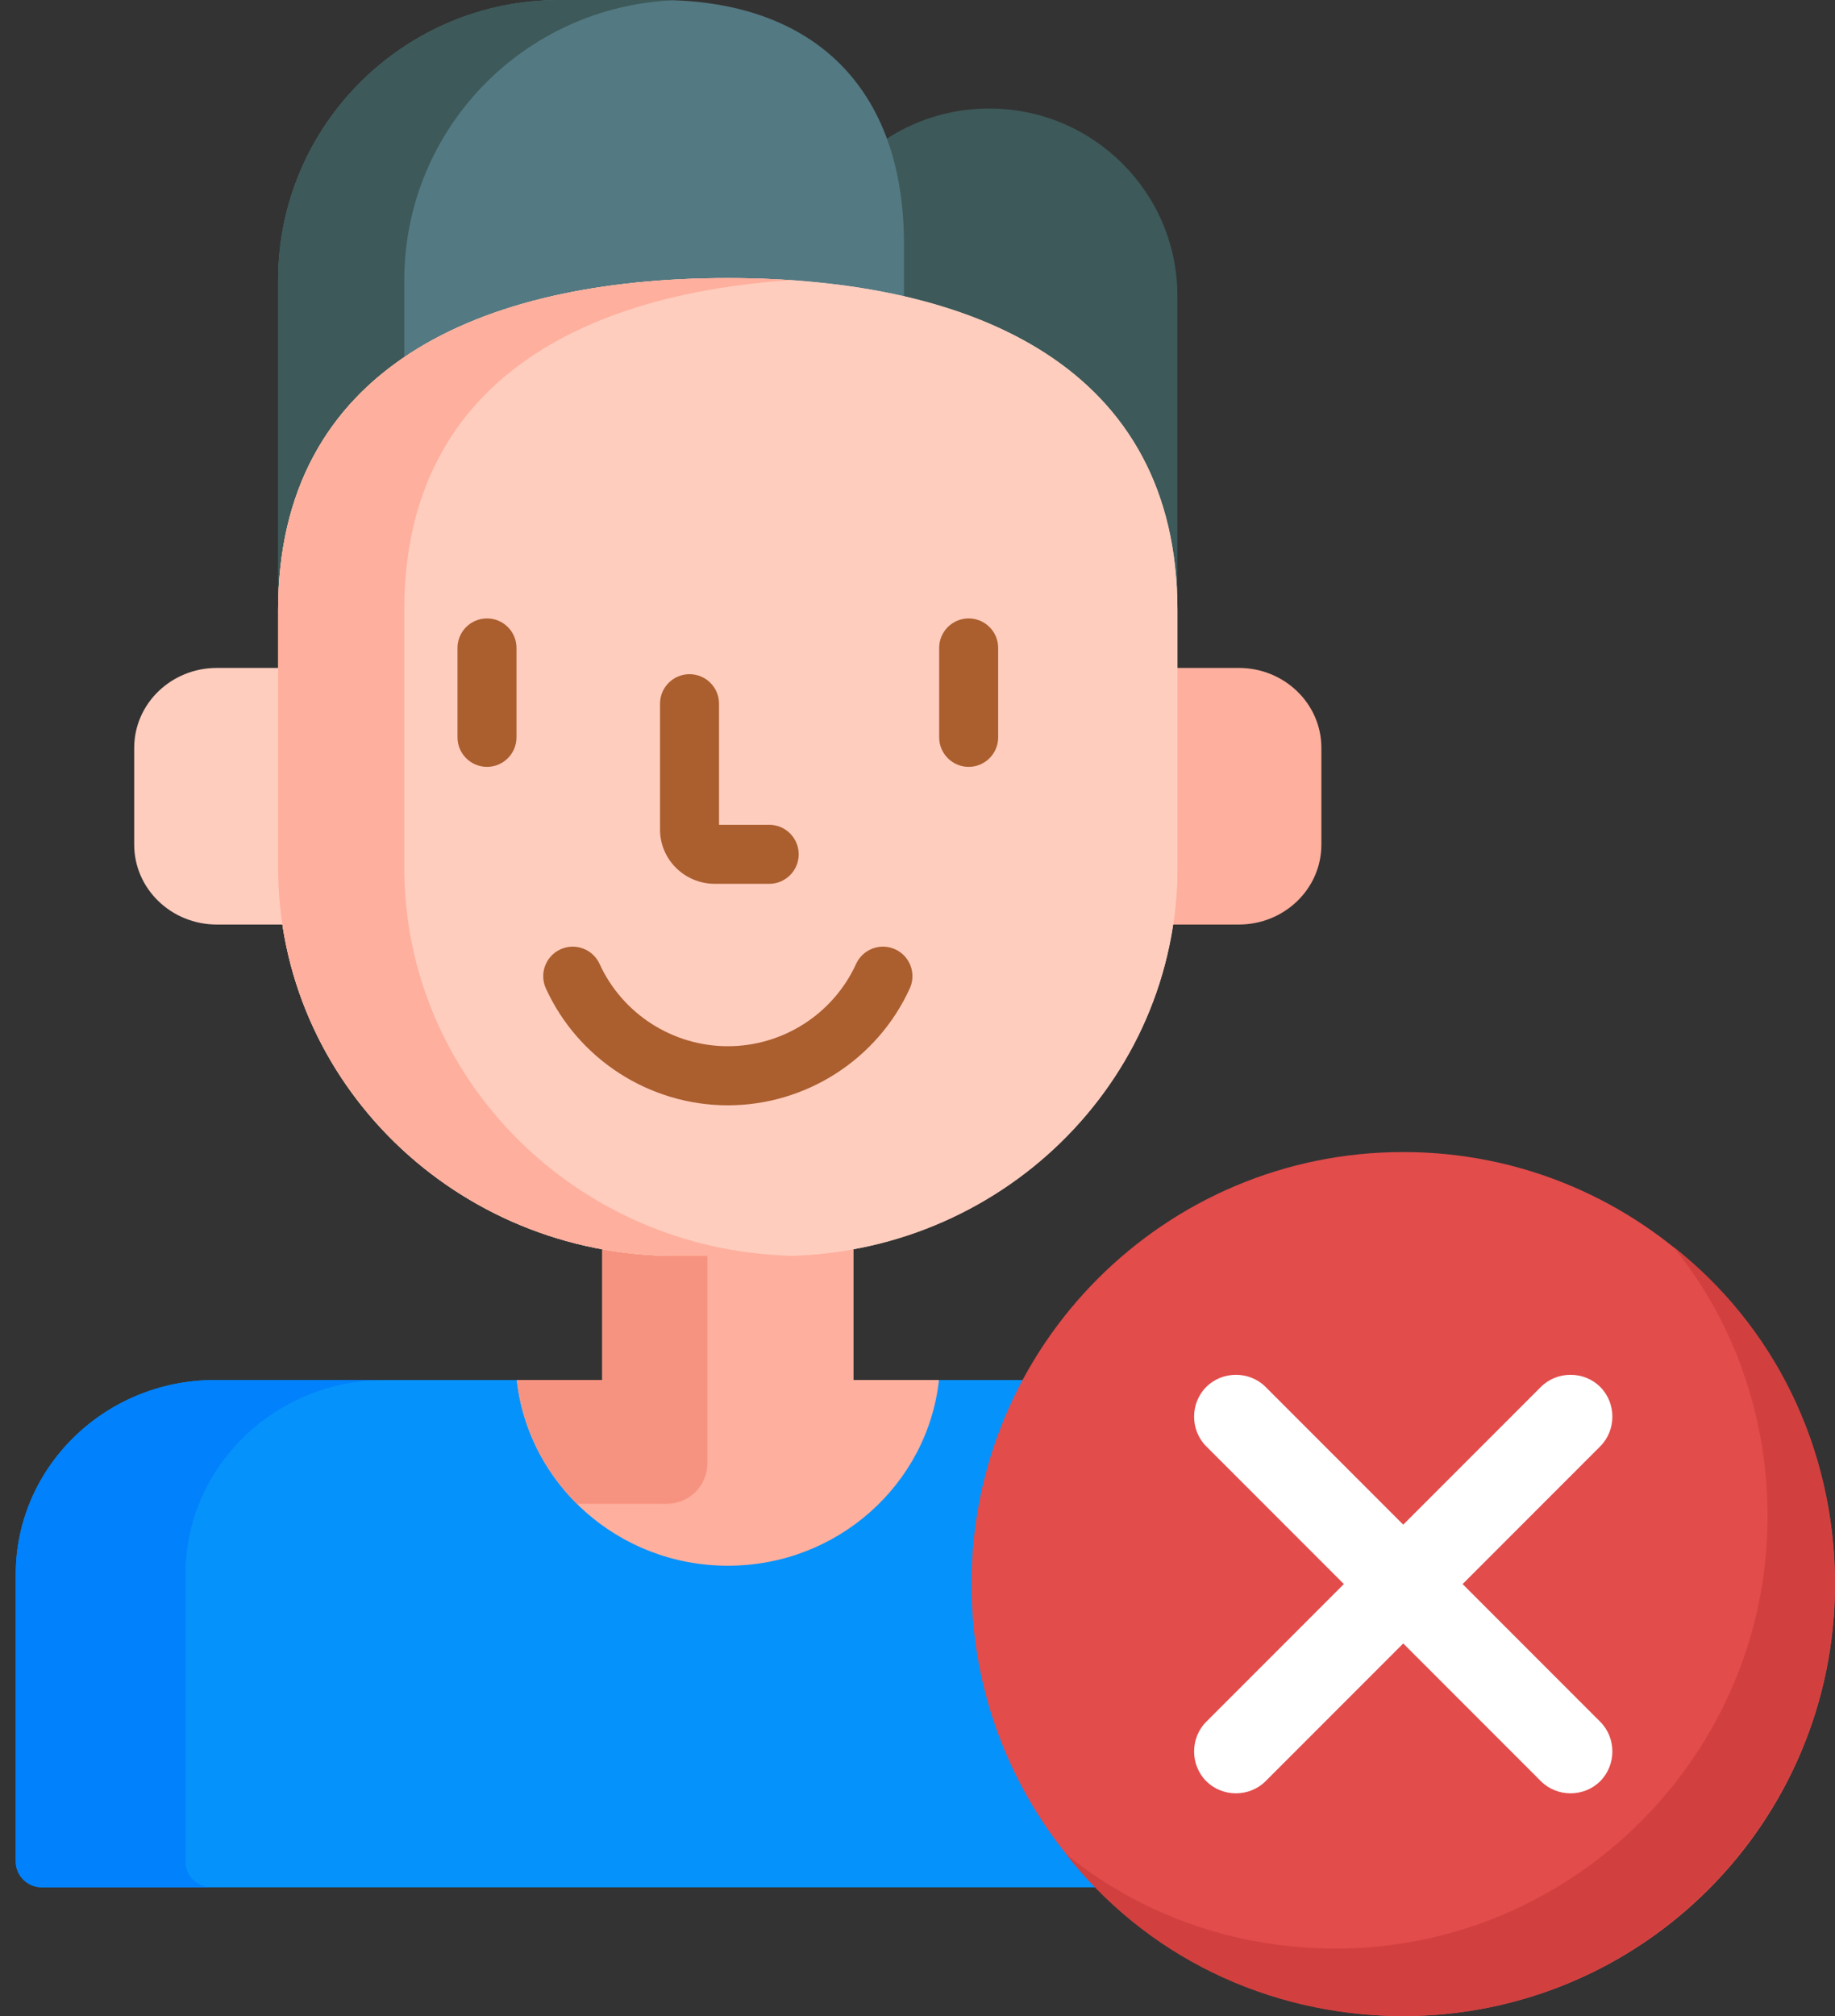 <svg width="51" height="56" viewBox="0 0 51 56" fill="none" xmlns="http://www.w3.org/2000/svg">
<rect x="0" y="0" width="51" height="56" fill="#333333" stroke="none"/>
<path d="M27.493 3.014C26.404 3.014 25.392 3.346 24.555 3.913C24.858 4.746 25.015 5.704 25.015 6.78V8.321C29.541 9.328 32.724 11.998 32.724 17.062V8.224C32.724 5.346 30.382 3.014 27.493 3.014Z" fill="#3D5959"/>
<path d="M20.227 7.841C21.965 7.841 23.621 8 25.125 8.345V6.78C25.125 2.481 22.652 0 18.336 0H15.545C11.229 0 7.73 3.485 7.73 7.784V17.062C7.73 10.347 13.325 7.841 20.227 7.841Z" fill="#537982"/>
<path d="M11.236 10.036V7.784C11.236 3.594 14.56 0.179 18.725 0.008C18.597 0.003 18.468 0 18.336 0H15.545C11.229 0 7.73 3.485 7.73 7.784V17.062C7.73 13.781 9.066 11.506 11.236 10.036Z" fill="#3D5959"/>
<path d="M28.515 45.383C28.515 42.673 29.551 40.199 31.249 38.333H25.972V38.442C25.599 41.267 23.151 43.382 20.229 43.382C17.306 43.382 14.858 41.267 14.485 38.442V38.333H5.969C2.919 38.333 0.438 40.754 0.438 43.73V51.707C0.438 52.103 0.763 52.424 1.165 52.424H31.24C29.547 50.559 28.515 48.089 28.515 45.383Z" fill="#0592FB"/>
<path d="M5.153 51.707V43.73C5.153 40.754 7.635 38.333 10.685 38.333H5.969C2.919 38.333 0.438 40.754 0.438 43.73V51.707C0.438 52.103 0.763 52.424 1.165 52.424H5.881C5.479 52.424 5.153 52.103 5.153 51.707Z" fill="#0181FB"/>
<path d="M23.722 34.588C23.062 34.71 22.382 34.774 21.686 34.774H18.774C18.079 34.774 17.399 34.71 16.739 34.588V38.332H14.363C14.683 41.233 17.187 43.491 20.23 43.491C23.273 43.491 25.777 41.233 26.097 38.332H23.722V34.588Z" fill="#FFAF9D"/>
<path d="M18.774 34.774C18.079 34.774 17.399 34.71 16.739 34.588V38.332H14.363C14.511 39.667 15.121 40.866 16.034 41.771H18.533C19.155 41.771 19.66 41.267 19.66 40.644V34.774H18.774Z" fill="#F69380"/>
<path d="M7.84 24.099V18.553H6.027C4.759 18.553 3.73 19.547 3.73 20.773V23.461C3.73 24.687 4.759 25.681 6.027 25.681H7.96C7.881 25.165 7.84 24.636 7.84 24.099Z" fill="#FFCDBE"/>
<path d="M34.429 18.553H32.616V24.099C32.616 24.636 32.575 25.165 32.496 25.681H34.429C35.698 25.681 36.725 24.687 36.725 23.461V20.773C36.725 19.547 35.698 18.553 34.429 18.553Z" fill="#FFAF9D"/>
<path d="M20.227 7.725C13.325 7.725 7.73 10.23 7.73 16.946V24.099C7.73 30.055 12.674 34.884 18.771 34.884H21.683C27.78 34.884 32.724 30.055 32.724 24.099V16.946C32.724 10.23 27.129 7.725 20.227 7.725Z" fill="#FFCDBE"/>
<path d="M20.227 7.725C13.325 7.725 7.73 10.23 7.73 16.946V24.099C7.73 30.055 12.674 34.884 18.771 34.884H21.683C27.78 34.884 32.724 30.055 32.724 24.099V16.946C32.724 10.23 27.129 7.725 20.227 7.725Z" fill="#FFCDBE"/>
<path d="M11.236 24.099V16.946C11.236 10.809 15.908 8.188 21.98 7.782C21.407 7.744 20.822 7.725 20.227 7.725C13.325 7.725 7.73 10.23 7.73 16.946V24.099C7.73 30.055 12.674 34.884 18.771 34.884H21.683C21.782 34.884 21.881 34.882 21.98 34.88C16.02 34.726 11.236 29.958 11.236 24.099Z" fill="#FFAF9D"/>
<path d="M21.378 24.55H19.868C19.027 24.55 18.344 23.874 18.344 23.043V19.547C18.344 19.094 18.711 18.727 19.164 18.727C19.617 18.727 19.984 19.094 19.984 19.547V22.91H21.378C21.831 22.91 22.198 23.277 22.198 23.73C22.198 24.183 21.831 24.55 21.378 24.55Z" fill="#AB5E2E"/>
<path d="M13.535 21.301C13.082 21.301 12.715 20.933 12.715 20.48V17.998C12.715 17.545 13.082 17.178 13.535 17.178C13.988 17.178 14.355 17.545 14.355 17.998V20.48C14.355 20.933 13.988 21.301 13.535 21.301Z" fill="#AB5E2E"/>
<path d="M26.922 21.301C26.469 21.301 26.102 20.933 26.102 20.48V17.998C26.102 17.545 26.469 17.178 26.922 17.178C27.375 17.178 27.742 17.545 27.742 17.998V20.48C27.742 20.933 27.375 21.301 26.922 21.301Z" fill="#AB5E2E"/>
<g clip-path="url(#clip0_2732_57160)">
<path d="M39 56C45.627 56 51 50.627 51 44C51 37.373 45.627 32 39 32C32.373 32 27 37.373 27 44C27 50.627 32.373 56 39 56Z" fill="#E24C4B"/>
<path d="M51 44C51 50.6 45.6 56 39 56C35.175 56 31.8 54.275 29.625 51.5C31.65 53.15 34.275 54.125 37.125 54.125C43.725 54.125 49.125 48.725 49.125 42.125C49.125 39.275 48.15 36.65 46.5 34.625C49.275 36.8 51 40.175 51 44Z" fill="#D1403F"/>
<path d="M44.475 49.475C44.025 49.925 43.275 49.925 42.825 49.475L39 45.65L35.175 49.475C34.725 49.925 33.975 49.925 33.525 49.475C33.075 49.025 33.075 48.275 33.525 47.825L37.35 44L33.525 40.175C33.075 39.725 33.075 38.975 33.525 38.525C33.975 38.075 34.725 38.075 35.175 38.525L39 42.35L42.825 38.525C43.275 38.075 44.025 38.075 44.475 38.525C44.925 38.975 44.925 39.725 44.475 40.175L40.65 44L44.475 47.825C44.925 48.275 44.925 49.025 44.475 49.475Z" fill="white"/>
</g>
<path d="M20.229 30.702C18.057 30.702 16.073 29.428 15.172 27.456C14.984 27.044 15.165 26.558 15.577 26.369C15.99 26.181 16.476 26.363 16.664 26.775C17.299 28.163 18.698 29.061 20.229 29.061C21.76 29.061 23.159 28.164 23.793 26.775C23.981 26.363 24.468 26.181 24.88 26.369C25.292 26.557 25.474 27.044 25.285 27.456C24.385 29.428 22.4 30.702 20.229 30.702Z" fill="#AB5E2E"/>
<defs>
<clipPath id="clip0_2732_57160">
<rect width="24" height="24" fill="white" transform="translate(27 32)"/>
</clipPath>
</defs>
</svg>
